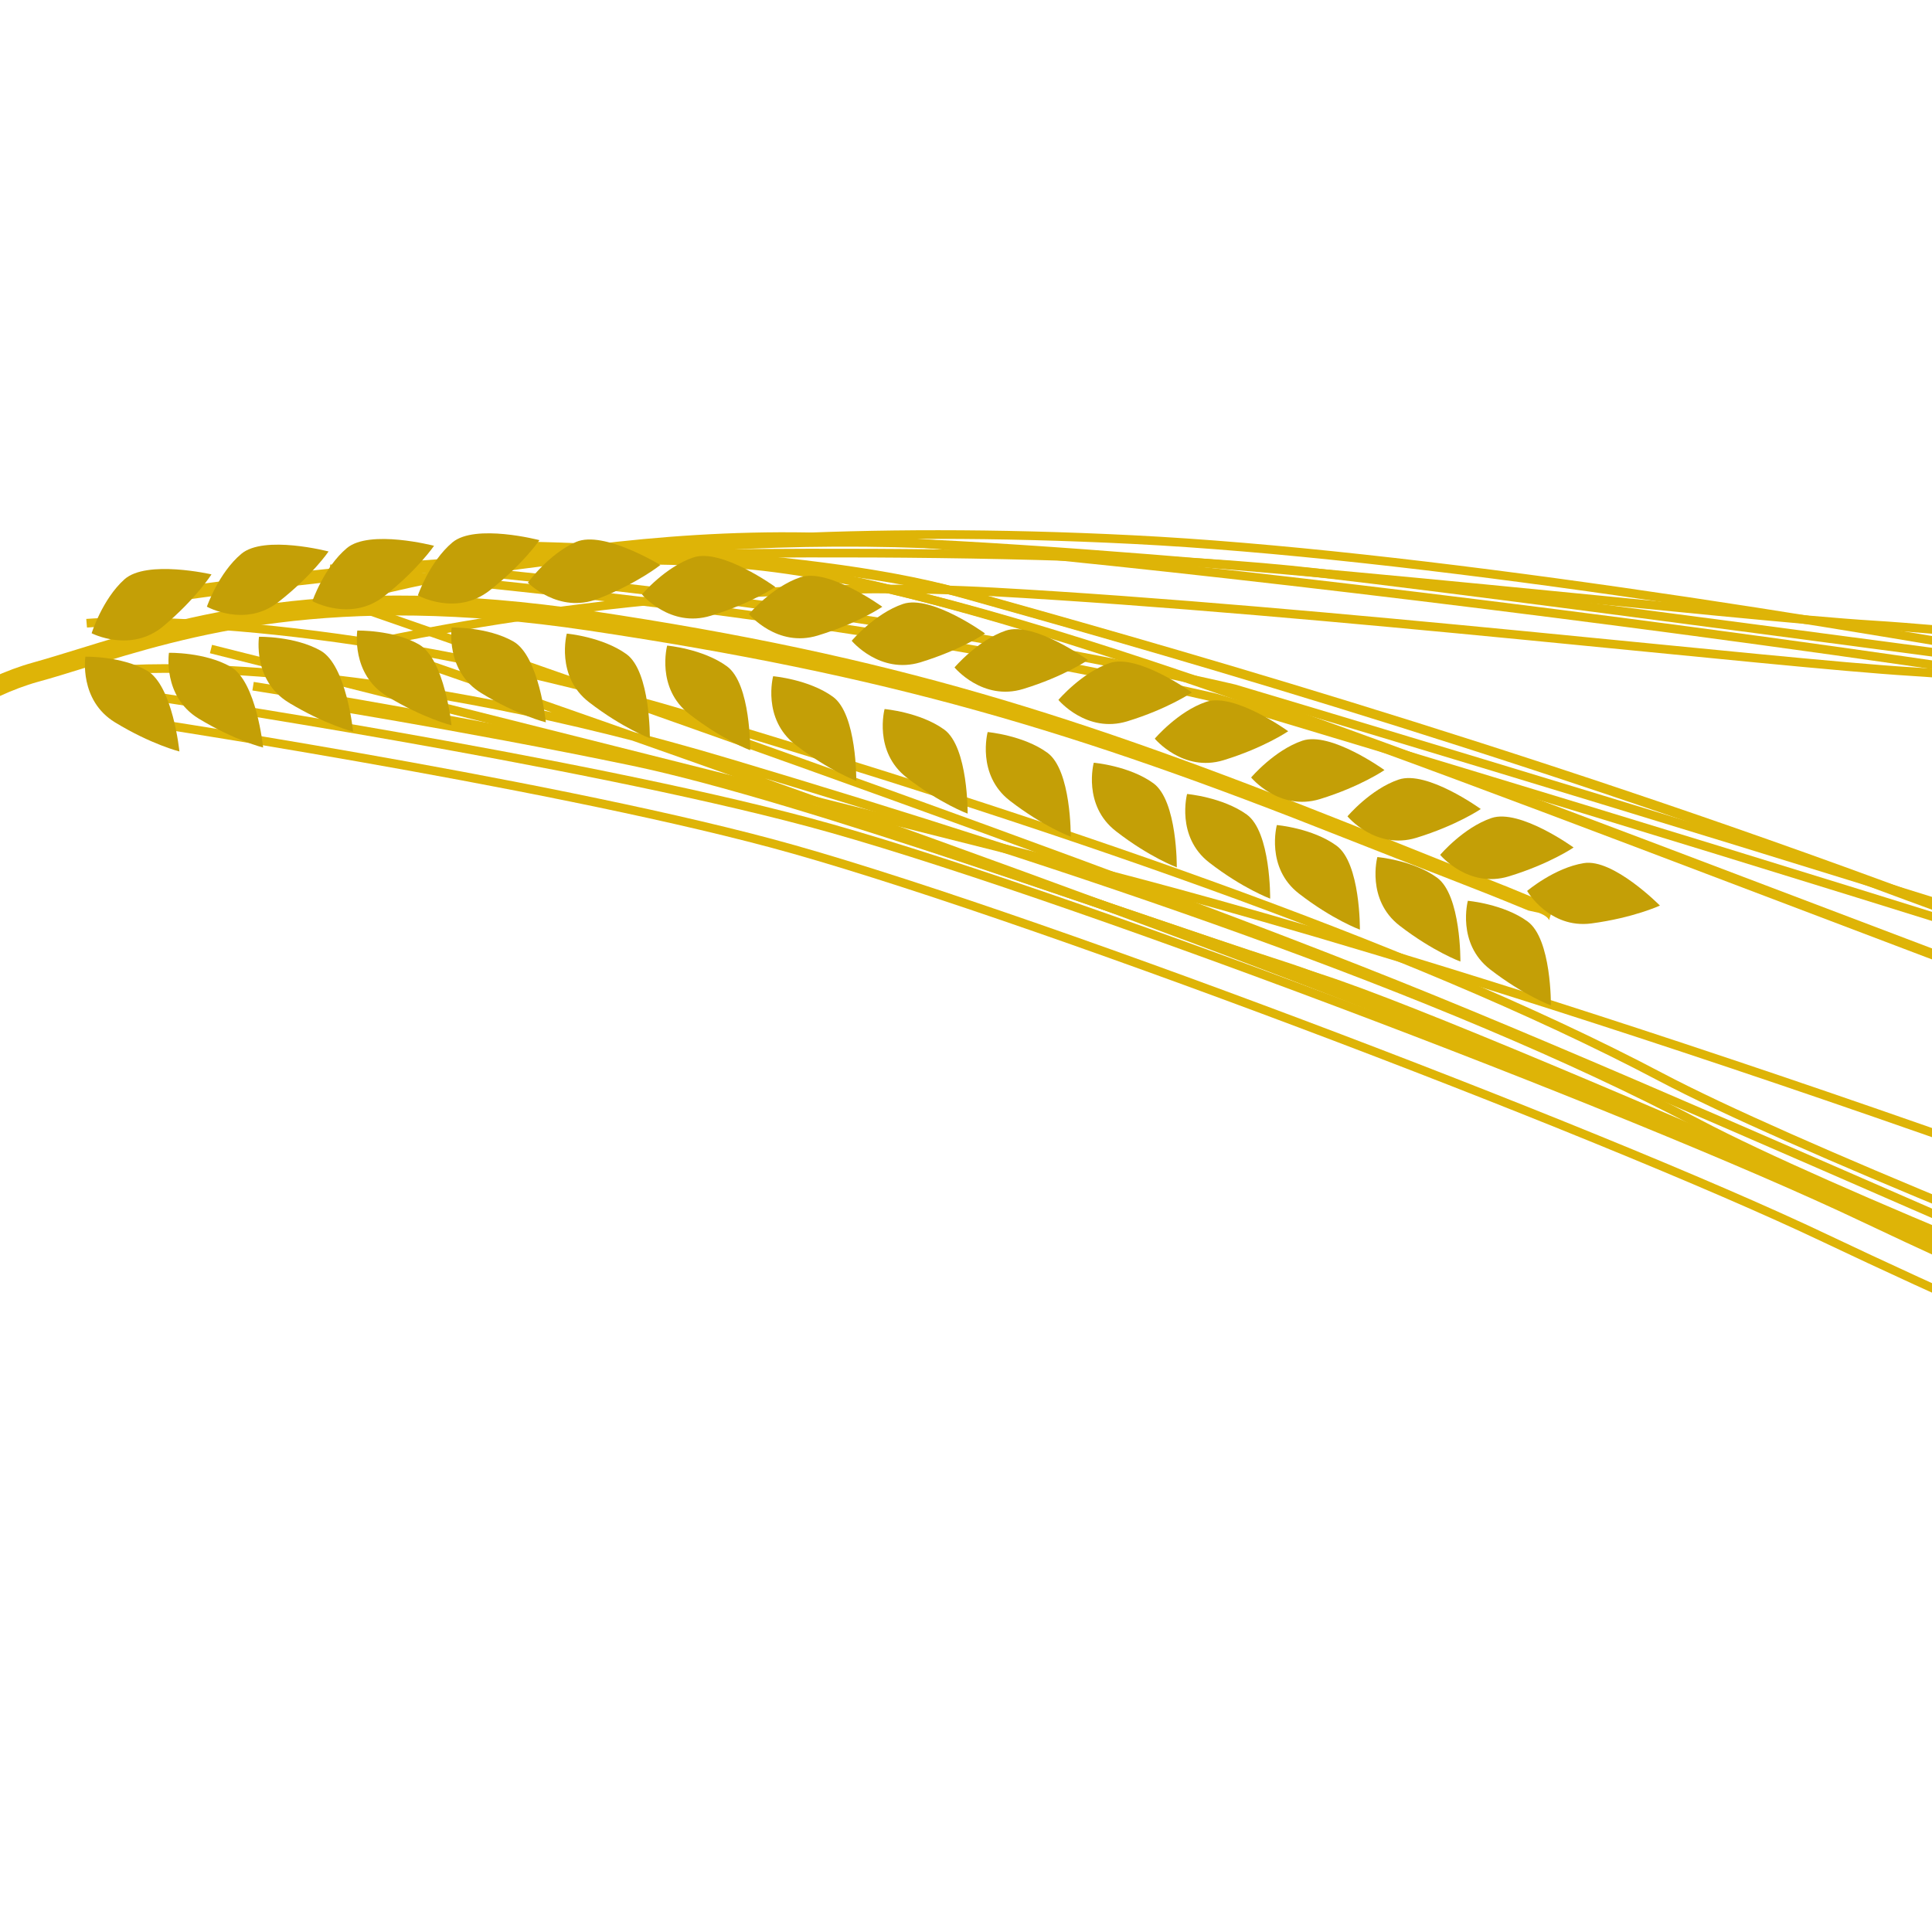 <?xml version="1.0" encoding="UTF-8" standalone="no"?>
<!-- Created with Inkscape (http://www.inkscape.org/) -->

<svg
   xmlns:dc="http://purl.org/dc/elements/1.1/"
   xmlns:cc="http://creativecommons.org/ns#"
   xmlns:rdf="http://www.w3.org/1999/02/22-rdf-syntax-ns#"
   xmlns:svg="http://www.w3.org/2000/svg"
   xmlns="http://www.w3.org/2000/svg"
   xmlns:sodipodi="http://sodipodi.sourceforge.net/DTD/sodipodi-0.dtd"
   xmlns:inkscape="http://www.inkscape.org/namespaces/inkscape"
   width="256"
   height="256"
   id="svg3432"
   version="1.1"
   inkscape:version="0.48.1 "
   sodipodi:docname="New document 1">
  <defs
     id="defs3434" />
  <sodipodi:namedview
     id="base"
     pagecolor="#ffffff"
     bordercolor="#666666"
     borderopacity="1.0"
     inkscape:pageopacity="0.0"
     inkscape:pageshadow="2"
     inkscape:zoom="2.8"
     inkscape:cx="123.76244"
     inkscape:cy="130.78395"
     inkscape:document-units="px"
     inkscape:current-layer="layer1"
     showgrid="false"
     inkscape:showpageshadow="false"
     inkscape:window-width="1920"
     inkscape:window-height="1033"
     inkscape:window-x="-4"
     inkscape:window-y="-4"
     inkscape:window-maximized="1" />
  <g
     inkscape:label="Layer 1"
     inkscape:groupmode="layer"
     id="layer1"
     transform="translate(0,-796.362)">
    <g
       transform="matrix(1.5,0,0,1.5,-637.123,852.384)"
       id="g5">
      <g
         id="g7">
        <path
           style="fill:#deb407"
           inkscape:connector-curvature="0"
           id="path9"
           d="M 560.569,42.089 557.99,41.025 543.779,35.344 C 519.81,25.826 503.712,20.611 477.007,16.622 c -23.243,-3.477 -36.014,0.475 -45.335,3.36 -1.423,0.436 -2.769,0.854 -4.03,1.205 -9.449,2.614 -20.104,13.286 -20.554,13.738 l 1.254,1.242 c 0.104,-0.11 10.772,-10.795 19.767,-13.286 1.294,-0.352 2.652,-0.775 4.09,-1.222 9.152,-2.837 21.697,-6.72 44.544,-3.304 26.531,3.966 42.76,8.797 66.597,18.255 6.991,2.776 11.281,4.343 16.418,6.474 l 0.914,0.198 c 1.365,0.508 0.718,1.082 1.044,0.234 0.307,-0.812 -0.4,-1.116 -1.147,-1.427 z" />
        <path
           style="fill:none;stroke:#deb407;stroke-width:0.765"
           inkscape:connector-curvature="0"
           id="path11"
           d="m 448.326,17.262 c 0,0 26.22,-8.662 52.664,-6.996 26.444,1.66 133.044,14.635 158.366,23.25" />
        <path
           style="fill:none;stroke:#deb407;stroke-width:0.765"
           inkscape:connector-curvature="0"
           id="path13"
           d="m 452.457,16.475 c 0,0 23.236,-8.637 72.393,-6.155 49.164,2.471 143.484,22.827 143.484,22.827" />
        <path
           style="fill:none;stroke:#deb407;stroke-width:0.765"
           inkscape:connector-curvature="0"
           id="path15"
           d="m 469.922,11.929 c 0,0 46.242,-1.562 71.226,1.329 24.982,2.912 87.459,11.651 93.138,11.851 5.676,0.205 29.67,1.934 29.67,1.934" />
        <path
           style="fill:none;stroke:#deb407;stroke-width:0.765"
           inkscape:connector-curvature="0"
           id="path17"
           d="m 655.201,27.933 c 0,0 -49.471,-5.212 -61.611,-5.956 -12.149,-0.741 -52.175,-5.437 -81.063,-7.036 -28.89,-1.594 -55.175,4.615 -55.175,4.615 0,0 61.435,21.132 93.981,34.158 32.547,13.026 95.472,42.414 110.123,45.539 14.654,3.118 25.406,7.547 25.406,7.547 0,0 -89.466,-32.96 -112.076,-44.888 C 552.187,49.99 519.459,39.12 489.294,30.098 c -30.17,-9.037 -50.284,-8.55 -53.56,-8.281" />
        <path
           style="fill:none;stroke:#deb407;stroke-width:0.765"
           inkscape:connector-curvature="0"
           id="path19"
           d="m 438.785,24.249 c 0,0 36.7,5.503 57.396,11.032 20.696,5.521 73.019,25.353 93.11,34.902 20.091,9.538 53.081,23.68 65.793,27.455 12.698,3.777 24.528,8.279 24.528,8.279" />
        <path
           style="fill:none;stroke:#deb407;stroke-width:0.765"
           inkscape:connector-curvature="0"
           id="path21"
           d="m 450.433,24.405 c 0,0 14.999,2.343 30.189,5.505 15.2,3.177 44.941,14.056 60.79,19.181 15.852,5.123 86.419,37.046 91.178,38.535 4.757,1.481 38.183,13.766 42.601,16.032 4.423,2.26 7.078,3.033 7.078,3.033" />
        <path
           style="fill:none;stroke:#deb407;stroke-width:0.765"
           inkscape:connector-curvature="0"
           id="path23"
           d="m 651.875,23.82 c 0,0 -49.477,-5.212 -61.62,-5.961 -12.143,-0.741 -52.166,-5.434 -81.058,-7.039 -28.887,-1.597 -55.178,4.624 -55.178,4.624 0,0 61.435,21.129 93.984,34.149 32.548,13.023 95.459,42.419 110.12,45.539 14.661,3.125 25.412,7.552 25.412,7.552 0,0 -89.472,-32.97 -112.076,-44.887 -22.602,-11.928 -55.336,-22.798 -85.5,-31.824 -30.168,-9.028 -50.282,-8.543 -53.558,-8.267" />
        <path
           style="fill:none;stroke:#deb407;stroke-width:0.765"
           inkscape:connector-curvature="0"
           id="path25"
           d="m 435.456,26.097 c 0,0 36.697,5.505 57.394,11.034 20.696,5.525 73.027,25.346 93.112,34.896 20.089,9.545 53.082,23.687 65.788,27.463 12.707,3.771 24.534,8.285 24.534,8.285" />
        <path
           style="fill:none;stroke:#deb407;stroke-width:0.765"
           inkscape:connector-curvature="0"
           id="path27"
           d="m 447.104,23.269 c 0,0 15.004,2.347 30.192,5.506 15.196,3.168 44.936,14.061 60.787,19.178 15.852,5.122 86.422,37.049 91.178,38.53 4.763,1.494 38.18,13.768 42.604,16.039 4.42,2.267 7.072,3.021 7.072,3.021" />
        <path
           style="fill:none;stroke:#deb407;stroke-width:0.765"
           inkscape:connector-curvature="0"
           id="path29"
           d="m 690.573,85.14 c 0,0 -25.973,2.444 -80.741,-17.312 C 555.058,48.06 525.834,40.738 519.459,39.12 513.089,37.503 443.385,19.986 443.385,19.986" />
        <path
           style="fill:none;stroke:#deb407;stroke-width:0.765"
           inkscape:connector-curvature="0"
           id="path31"
           d="m 695.738,71.972 c 0,0 -51.788,-6.771 -99.644,-24.873 -47.854,-18.094 -84.871,-32.847 -105.876,-34.6 -21.011,-1.758 -51.562,3.127 -51.562,3.127" />
        <path
           style="fill:none;stroke:#deb407;stroke-width:0.765"
           inkscape:connector-curvature="0"
           id="path33"
           d="m 692.504,71.699 c 0,0 -61.592,-15.989 -98.156,-29.618 C 557.783,28.446 524.379,19.15 510.595,15.285 496.811,11.425 470.529,11.128 470.529,11.128" />
        <path
           style="fill:none;stroke:#deb407;stroke-width:0.765"
           inkscape:connector-curvature="0"
           id="path35"
           d="m 694.597,71.69 c 0,0 -51.781,-6.773 -99.644,-24.87 C 547.096,28.723 510.085,13.967 489.068,12.212 468.066,10.459 437.525,15.34 437.525,15.34" />
        <path
           style="fill:none;stroke:#deb407;stroke-width:0.765"
           inkscape:connector-curvature="0"
           id="path37"
           d="m 691.368,71.414 c 0,0 -61.598,-15.987 -98.168,-29.622 C 556.638,28.164 523.234,18.864 509.456,14.999 495.675,11.131 469.387,10.842 469.387,10.842" />
        <path
           style="fill:none;stroke:#deb407;stroke-width:0.765"
           inkscape:connector-curvature="0"
           id="path39"
           d="m 679.461,72.001 c 0,0 -42.017,-16.52 -76.114,-27.237 -34.097,-10.717 -69.561,-21.27 -69.561,-21.27 0,0 -13.825,-3.321 -34.998,-6.446 -21.164,-3.125 -43.255,-4.963 -43.255,-4.963" />
        <path
           style="fill:none;stroke:#deb407;stroke-width:0.765"
           inkscape:connector-curvature="0"
           id="path41"
           d="m 677.82,72.821 c 0,0 -42.021,-16.528 -76.117,-27.246 -34.1,-10.712 -69.558,-21.271 -69.558,-21.271 0,0 -13.837,-3.318 -35.001,-6.442 -21.169,-3.127 -43.258,-4.967 -43.258,-4.967" />
        <g
           id="g43">
          <path
             style="fill:#c49f06"
             inkscape:connector-curvature="0"
             id="path45"
             d="m 571.382,42.648 c 0,0 -4.131,-4.186 -6.728,-3.75 -2.591,0.415 -5.004,2.456 -5.004,2.456 0,0 1.961,3.361 5.679,2.871 3.718,-0.496 6.053,-1.577 6.053,-1.577 z" />
          <path
             style="fill:#c49f06"
             inkscape:connector-curvature="0"
             id="path47"
             d="m 561.751,51.464 c 0,0 0.064,-5.878 -2.063,-7.415 -2.127,-1.55 -5.274,-1.824 -5.274,-1.824 0,0 -1.003,3.752 1.959,6.053 2.969,2.298 5.378,3.186 5.378,3.186 z" />
          <path
             style="fill:#c49f06"
             inkscape:connector-curvature="0"
             id="path49"
             d="m 553.756,47.592 c 0,0 0.066,-5.874 -2.067,-7.414 -2.125,-1.545 -5.269,-1.816 -5.269,-1.816 0,0 -1.01,3.753 1.96,6.056 2.966,2.289 5.376,3.174 5.376,3.174 z" />
          <path
             style="fill:#c49f06"
             inkscape:connector-curvature="0"
             id="path51"
             d="m 544.877,44.773 c 0,0 0.062,-5.872 -2.066,-7.417 -2.125,-1.551 -5.269,-1.822 -5.269,-1.822 0,0 -1.016,3.761 1.953,6.056 2.976,2.304 5.382,3.183 5.382,3.183 z" />
          <path
             style="fill:#c49f06"
             inkscape:connector-curvature="0"
             id="path53"
             d="m 536.952,42.034 c 0,0 0.062,-5.877 -2.062,-7.425 -2.134,-1.537 -5.278,-1.819 -5.278,-1.819 0,0 -1.006,3.765 1.959,6.059 2.96,2.292 5.381,3.185 5.381,3.185 z" />
          <path
             style="fill:#c49f06"
             inkscape:connector-curvature="0"
             id="path55"
             d="m 528.703,39.271 c 0,0 0.058,-5.875 -2.064,-7.426 -2.129,-1.548 -5.271,-1.816 -5.271,-1.816 0,0 -1.009,3.756 1.964,6.053 2.956,2.297 5.371,3.189 5.371,3.189 z" />
          <path
             style="fill:#c49f06"
             inkscape:connector-curvature="0"
             id="path57"
             d="m 519.335,36.563 c 0,0 0.063,-5.883 -2.07,-7.422 -2.124,-1.539 -5.269,-1.822 -5.269,-1.822 0,0 -1.009,3.761 1.955,6.062 2.968,2.294 5.384,3.182 5.384,3.182 z" />
          <path
             style="fill:#c49f06"
             inkscape:connector-curvature="0"
             id="path59"
             d="m 510.227,34.526 c 0,0 0.057,-5.875 -2.068,-7.426 -2.129,-1.539 -5.269,-1.813 -5.269,-1.813 0,0 -1.006,3.75 1.958,6.056 2.967,2.298 5.379,3.183 5.379,3.183 z" />
          <path
             style="fill:#c49f06"
             inkscape:connector-curvature="0"
             id="path61"
             d="m 500.391,31.626 c 0,0 0.063,-5.878 -2.062,-7.423 -2.129,-1.545 -5.284,-1.816 -5.284,-1.816 0,0 -1,3.756 1.97,6.053 2.965,2.298 5.376,3.186 5.376,3.186 z" />
          <path
             style="fill:#c49f06"
             inkscape:connector-curvature="0"
             id="path63"
             d="m 491.017,28.924 c 0,0 0.069,-5.877 -2.059,-7.417 -2.129,-1.547 -5.274,-1.825 -5.274,-1.825 0,0 -1.009,3.756 1.961,6.054 2.967,2.298 5.372,3.188 5.372,3.188 z" />
          <path
             style="fill:#c49f06"
             inkscape:connector-curvature="0"
             id="path65"
             d="m 482.155,27.864 c 0,0 0.058,-5.88 -2.062,-7.425 -2.131,-1.537 -5.276,-1.816 -5.276,-1.816 0,0 -1.009,3.765 1.961,6.057 2.967,2.291 5.377,3.184 5.377,3.184 z" />
          <path
             style="fill:#c49f06"
             inkscape:connector-curvature="0"
             id="path67"
             d="m 472.967,26.46 c 0,0 -0.588,-5.849 -2.875,-7.148 -2.285,-1.297 -5.444,-1.226 -5.444,-1.226 0,0 -0.576,3.849 2.62,5.794 3.205,1.964 5.699,2.58 5.699,2.58 z" />
          <path
             style="fill:#c49f06"
             inkscape:connector-curvature="0"
             id="path69"
             d="m 455.942,27.282 c 0,0 -0.582,-5.854 -2.872,-7.154 -2.292,-1.292 -5.441,-1.226 -5.441,-1.226 0,0 -0.582,3.849 2.611,5.806 3.21,1.951 5.702,2.574 5.702,2.574 z" />
          <path
             style="fill:#c49f06"
             inkscape:connector-curvature="0"
             id="path71"
             d="m 447.992,28.686 c 0,0 -0.586,-5.849 -2.878,-7.14 -2.279,-1.297 -5.441,-1.228 -5.441,-1.228 0,0 -0.585,3.848 2.617,5.808 3.206,1.945 5.702,2.56 5.702,2.56 z" />
          <path
             style="fill:#c49f06"
             inkscape:connector-curvature="0"
             id="path73"
             d="m 464.631,26.722 c 0,0 -0.588,-5.84 -2.878,-7.148 -2.286,-1.297 -5.442,-1.219 -5.442,-1.219 0,0 -0.585,3.84 2.618,5.797 3.204,1.948 5.702,2.57 5.702,2.57 z" />
          <path
             style="fill:#c49f06"
             inkscape:connector-curvature="0"
             id="path75"
             d="m 440.598,29.034 c 0,0 -0.585,-5.845 -2.874,-7.146 -2.276,-1.302 -5.433,-1.225 -5.433,-1.225 0,0 -0.583,3.846 2.616,5.799 3.203,1.953 5.691,2.572 5.691,2.572 z" />
          <path
             style="fill:#c49f06"
             inkscape:connector-curvature="0"
             id="path77"
             d="m 563.755,37.517 c 0,0 -4.762,-3.447 -7.252,-2.603 -2.488,0.842 -4.535,3.254 -4.535,3.254 0,0 2.487,2.995 6.073,1.897 3.596,-1.097 5.714,-2.548 5.714,-2.548 z" />
          <path
             style="fill:#c49f06"
             inkscape:connector-curvature="0"
             id="path79"
             d="m 555.558,34.119 c 0,0 -4.763,-3.45 -7.253,-2.603 -2.491,0.842 -4.525,3.249 -4.525,3.249 0,0 2.483,2.986 6.07,1.9 3.588,-1.099 5.708,-2.546 5.708,-2.546 z" />
          <path
             style="fill:#c49f06"
             inkscape:connector-curvature="0"
             id="path81"
             d="m 547.048,30.677 c 0,0 -4.759,-3.439 -7.252,-2.594 -2.482,0.841 -4.526,3.25 -4.526,3.25 0,0 2.484,3.001 6.073,1.909 3.584,-1.103 5.705,-2.565 5.705,-2.565 z" />
          <path
             style="fill:#c49f06"
             inkscape:connector-curvature="0"
             id="path83"
             d="m 538.545,27.247 c 0,0 -4.769,-3.445 -7.255,-2.594 -2.483,0.839 -4.532,3.249 -4.532,3.249 0,0 2.49,2.998 6.076,1.903 3.583,-1.099 5.711,-2.558 5.711,-2.558 z" />
          <path
             style="fill:#c49f06"
             inkscape:connector-curvature="0"
             id="path85"
             d="m 530.035,23.823 c 0,0 -4.768,-3.445 -7.257,-2.6 -2.489,0.851 -4.533,3.257 -4.533,3.257 0,0 2.49,2.983 6.079,1.891 3.59,-1.098 5.711,-2.548 5.711,-2.548 z" />
          <path
             style="fill:#c49f06"
             inkscape:connector-curvature="0"
             id="path87"
             d="m 520.852,20.958 c 0,0 -4.763,-3.436 -7.253,-2.6 -2.491,0.851 -4.531,3.254 -4.531,3.254 0,0 2.488,3.001 6.073,1.9 3.588,-1.096 5.711,-2.554 5.711,-2.554 z" />
          <path
             style="fill:#c49f06"
             inkscape:connector-curvature="0"
             id="path89"
             d="m 511.769,18.614 c 0,0 -4.762,-3.45 -7.256,-2.609 -2.487,0.842 -4.528,3.252 -4.528,3.252 0,0 2.487,2.989 6.073,1.902 3.59,-1.101 5.711,-2.545 5.711,-2.545 z" />
          <path
             style="fill:#c49f06"
             inkscape:connector-curvature="0"
             id="path91"
             d="m 502.688,16.253 c 0,0 -4.766,-3.457 -7.249,-2.603 -2.495,0.841 -4.529,3.251 -4.529,3.251 0,0 2.487,2.989 6.073,1.893 3.586,-1.093 5.705,-2.541 5.705,-2.541 z" />
          <path
             style="fill:#c49f06"
             inkscape:connector-curvature="0"
             id="path93"
             d="m 493.236,14.5 c 0,0 -4.756,-3.451 -7.246,-2.603 -2.492,0.841 -4.529,3.263 -4.529,3.263 0,0 2.484,2.989 6.073,1.885 3.583,-1.086 5.702,-2.545 5.702,-2.545 z" />
          <path
             style="fill:#c49f06"
             inkscape:connector-curvature="0"
             id="path95"
             d="m 483.083,12.563 c 0,0 -5.005,-3.073 -7.431,-2.043 -2.418,1.043 -4.271,3.598 -4.271,3.598 0,0 2.706,2.793 6.197,1.427 3.499,-1.37 5.505,-2.982 5.505,-2.982 z" />
          <path
             style="fill:#c49f06"
             inkscape:connector-curvature="0"
             id="path97"
             d="m 472.401,10.367 c 0,0 -5.68,-1.487 -7.694,0.205 -2.012,1.694 -3.046,4.675 -3.046,4.675 0,0 3.397,1.882 6.347,-0.441 2.951,-2.312 4.393,-4.439 4.393,-4.439 z" />
          <path
             style="fill:#c49f06"
             inkscape:connector-curvature="0"
             id="path99"
             d="m 463.091,10.866 c 0,0 -5.69,-1.484 -7.705,0.207 -2.009,1.689 -3.042,4.679 -3.042,4.679 0,0 3.401,1.885 6.349,-0.438 2.945,-2.318 4.398,-4.448 4.398,-4.448 z" />
          <path
             style="fill:#c49f06"
             inkscape:connector-curvature="0"
             id="path101"
             d="m 453.774,11.367 c 0,0 -5.693,-1.484 -7.708,0.21 -2.012,1.686 -3.041,4.667 -3.041,4.667 0,0 3.404,1.9 6.348,-0.438 2.954,-2.311 4.401,-4.439 4.401,-4.439 z" />
          <path
             style="fill:#c49f06"
             inkscape:connector-curvature="0"
             id="path103"
             d="m 443.432,13.391 c 0,0 -5.725,-1.317 -7.691,0.438 -1.953,1.75 -2.898,4.762 -2.898,4.762 0,0 3.461,1.785 6.338,-0.625 2.874,-2.411 4.251,-4.575 4.251,-4.575 z" />
        </g>
      </g>
    </g>
  </g>
</svg>
